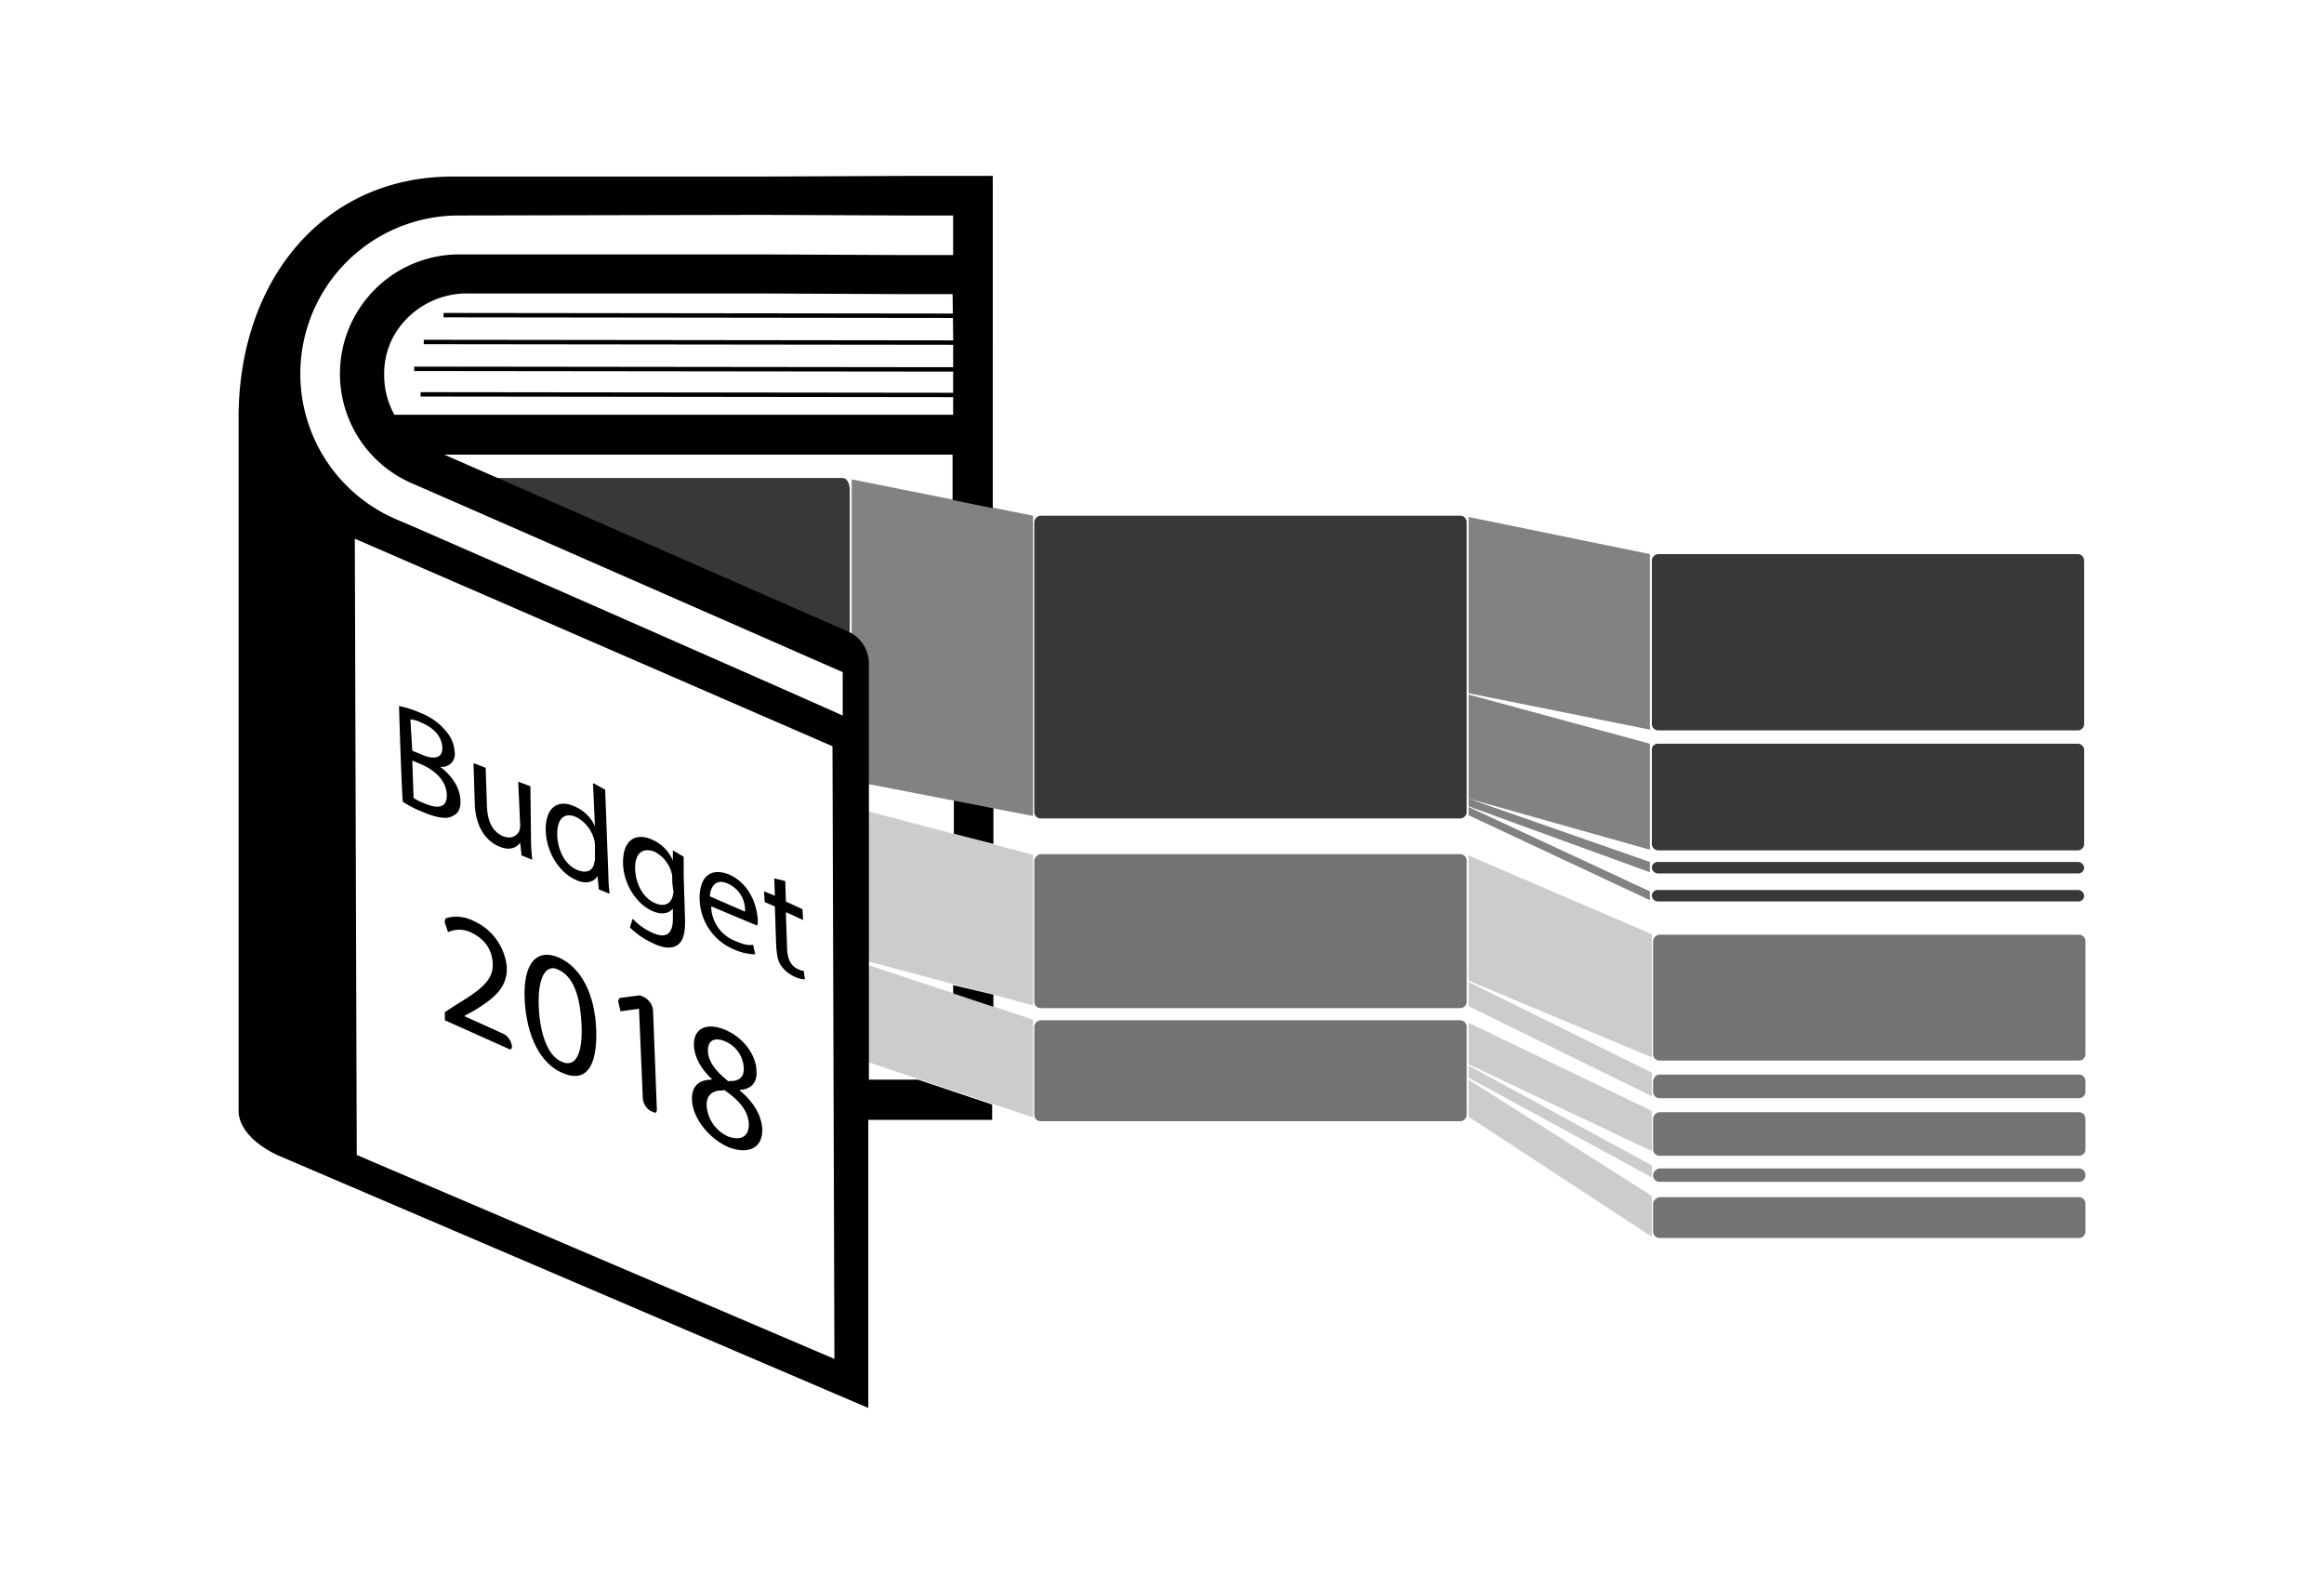 <svg id="Layer_1" data-name="Layer 1" xmlns="http://www.w3.org/2000/svg" viewBox="0 0 528.51 358"><defs><style>.cls-1{fill-opacity:0.78;}.cls-2{fill-opacity:0.49;}.cls-3{fill-opacity:0.55;}.cls-4{fill-opacity:0.2;}.cls-5,.cls-6{fill:none;}.cls-5{stroke:#000;stroke-miterlimit:10;}</style></defs><title>partition-budget</title><g id="svg2"><path id="rect4379" class="cls-1" d="M236.91,117.26h95.41a1.45,1.45,0,0,1,1.45,1.45v65.94a1.46,1.46,0,0,1-1.45,1.45H236.91a1.46,1.46,0,0,1-1.46-1.45V118.71A1.56,1.56,0,0,1,236.91,117.26Z" transform="translate(-0.24)"/><path id="rect4405" class="cls-1" d="M377.34,126h95.42a1.46,1.46,0,0,1,1.45,1.45v37.18a1.46,1.46,0,0,1-1.45,1.45H377.34a1.46,1.46,0,0,1-1.45-1.45V127.43A1.55,1.55,0,0,1,377.34,126Z" transform="translate(-0.24)"/><path id="rect4407" class="cls-1" d="M377.34,169.11h95.42a1.46,1.46,0,0,1,1.45,1.45v21.35a1.46,1.46,0,0,1-1.45,1.45H377.34a1.46,1.46,0,0,1-1.45-1.45v-21.5A1.34,1.34,0,0,1,377.34,169.11Z" transform="translate(-0.24)"/><path id="rect4409" class="cls-1" d="M377.34,196h95.42a1.43,1.43,0,0,1,1.45,1.3h0a1.34,1.34,0,0,1-1.45,1.31H377.34a1.43,1.43,0,0,1-1.45-1.31h0A1.34,1.34,0,0,1,377.34,196Z" transform="translate(-0.24)"/><path id="rect4411" class="cls-1" d="M377.34,202.37h95.42a1.43,1.43,0,0,1,1.45,1.3h0a1.34,1.34,0,0,1-1.45,1.31H377.34a1.43,1.43,0,0,1-1.45-1.31h0A1.34,1.34,0,0,1,377.34,202.37Z" transform="translate(-0.24)"/><g id="g4341"><g id="g4300"><path id="path4481" class="cls-2" d="M193.92,109v68.55l41.24,8V117.26Z" transform="translate(-0.24)"/><path id="path4499" class="cls-2" d="M334.21,117.55v40.08l41.24,8.28V126Z" transform="translate(-0.24)"/><path id="path4501" class="cls-2" d="M334.21,157.93V181.6l41.24,11.62V169.11Z" transform="translate(-0.24)"/><path id="path4503" class="cls-2" d="M334.21,181.6v1.74l41.24,15V196Z" transform="translate(-0.24)"/><path id="path4505" class="cls-2" d="M334.21,183.49v1.88l41.24,19.32v-2Z" transform="translate(-0.24)"/></g></g><path id="rect4387" class="cls-3" d="M236.91,194.23h95.41a1.45,1.45,0,0,1,1.45,1.45v32.1a1.45,1.45,0,0,1-1.45,1.45H236.91a1.46,1.46,0,0,1-1.46-1.45v-32.1A1.71,1.71,0,0,1,236.91,194.23Z" transform="translate(-0.24)"/><path id="rect4389" class="cls-3" d="M236.91,232h95.41a1.45,1.45,0,0,1,1.45,1.45v20.05a1.46,1.46,0,0,1-1.45,1.45H236.91a1.46,1.46,0,0,1-1.46-1.45V233.44A1.56,1.56,0,0,1,236.91,232Z" transform="translate(-0.24)"/><path id="rect4431" class="cls-3" d="M377.63,212.53h95.42A1.46,1.46,0,0,1,474.5,214v25.71a1.46,1.46,0,0,1-1.45,1.45H377.63a1.46,1.46,0,0,1-1.45-1.45V214A1.56,1.56,0,0,1,377.63,212.53Z" transform="translate(-0.24)"/><path id="rect4433" class="cls-3" d="M377.63,244.34h95.42a1.46,1.46,0,0,1,1.45,1.45v2.47a1.46,1.46,0,0,1-1.45,1.45H377.63a1.46,1.46,0,0,1-1.45-1.45v-2.33C376.33,244.92,376.91,244.34,377.63,244.34Z" transform="translate(-0.24)"/><path id="rect4435" class="cls-3" d="M377.63,252.9h95.42a1.47,1.47,0,0,1,1.45,1.46v7a1.46,1.46,0,0,1-1.45,1.45H377.63a1.46,1.46,0,0,1-1.45-1.45v-7A1.57,1.57,0,0,1,377.63,252.9Z" transform="translate(-0.24)"/><path id="rect4437" class="cls-3" d="M377.63,265.68h95.42a1.47,1.47,0,0,1,1.45,1.46v.14a1.45,1.45,0,0,1-1.45,1.45H377.63a1.46,1.46,0,0,1-1.45-1.45v-.14A1.71,1.71,0,0,1,377.63,265.68Z" transform="translate(-0.24)"/><path id="rect4439" class="cls-3" d="M377.63,272.22h95.42a1.46,1.46,0,0,1,1.45,1.45v6.39a1.45,1.45,0,0,1-1.45,1.45H377.63a1.46,1.46,0,0,1-1.45-1.45v-6.39A1.71,1.71,0,0,1,377.63,272.22Z" transform="translate(-0.24)"/><path id="path4491" class="cls-4" d="M193.92,183.49v34.12l41.24,11V194.38Z" transform="translate(-0.24)"/><path id="path4493" class="cls-4" d="M193.92,218.2v22.07l41.24,13.8V231.85Z" transform="translate(-0.24)"/><path id="path4525" class="cls-4" d="M334.21,194.52V223l41.68,17.42v-28Z" transform="translate(-0.24)"/><path id="path4527" class="cls-4" d="M334.21,223.28v5.52l41.68,20.47V243.9Z" transform="translate(-0.24)"/><path id="path4529" class="cls-4" d="M334.21,232.57V242l41.68,19.75v-9.15Z" transform="translate(-0.24)"/><path id="path4531" class="cls-4" d="M334.21,242.3v2.76l41.68,22.66V265Z" transform="translate(-0.24)"/><path id="path4533" class="cls-4" d="M334.21,245.5v8.42l41.68,27.3v-9.29Z" transform="translate(-0.24)"/><path id="rect4387-2" data-name="rect4387" class="cls-1" d="M189.13,146c.87,0,4.35,4.21,4.35,2.76V111.31c0-1.46-.72-2.62-1.59-2.62H104" transform="translate(-0.24)"/></g><g id="Layer_3" data-name="Layer 3"><path d="M101.41,232v-1.6c0-.29.14-.43.29-.43l2.18-1.45c5.81-3.49,8.57-5.67,8.42-9.44-.14-2.62-1.31-5.38-5.08-7.12a6.11,6.11,0,0,0-5.09,0l-.58-1.74a1.22,1.22,0,0,1,.15-1.45,8.4,8.4,0,0,1,6.1.58,12.8,12.8,0,0,1,7.7,10.6c.14,4.65-2.91,7.11-7.7,10l-1.89,1v.14l9,4.07a3.8,3.8,0,0,1,1.75,2.76h0c0,.58-.29.87-.73.58Z" transform="translate(-0.24)"/><path d="M135.83,234.17c.29,8.57-2.47,12.2-7.84,9.73-4.65-2-8-8-8.43-16.56s2.91-11.76,7.84-9.58C132.49,220.08,135.54,226.18,135.83,234.17Zm-13.07-5.23c.29,6.68,2.32,11.33,5.23,12.49,3.19,1.45,4.79-1.89,4.5-8.42s-1.89-11-5.23-12.49C124.5,219.07,122.47,222,122.76,228.94Z" transform="translate(-0.24)"/><path d="M145.56,229.38h0l-4.21.58-.44-1.89a1.06,1.06,0,0,1,.29-1.16l4.5-.58c.15,0,.29.14.44.14l.87.44a3.84,3.84,0,0,1,1.74,2.76l.87,22.65c0,.58-.29.88-.72.58l-.73-.29a3.82,3.82,0,0,1-1.74-2.76Z" transform="translate(-0.24)"/><path d="M157.61,250.15c-.14-3.2,1.6-4.65,4.5-4.65v-.15c-2.76-2.61-3.92-5.23-4.06-7.55-.15-4.07,3-5.37,7.11-3.63,4.65,2,7.12,6.24,7.12,9.44.15,2.18-.87,4.07-3.78,4.21V248c3.05,2.47,4.94,5.66,5.09,8.71.14,4.36-3.2,5.95-7.85,4.07C161,258.57,157.76,253.92,157.61,250.15Zm12.93,5.51c-.15-3-2-5.22-5.23-7.55-.29-.29-.44-.29-.58-.14-2.47-.15-3.92,1.16-3.78,3.48a8.25,8.25,0,0,0,4.94,7C168.79,259.44,170.54,258.42,170.54,255.66Zm-9.3-16.55c.15,2.47,1.89,4.5,4.36,6.53.29.29.44.29.58.15,1.89.14,3.34-.73,3.2-3a6.92,6.92,0,0,0-4.22-6C162.4,235.62,161.1,236.93,161.24,239.11Z" transform="translate(-0.24)"/><path d="M91,160.54h0a23.3,23.3,0,0,1,4.94,1.6,14,14,0,0,1,5.81,4.21,7.83,7.83,0,0,1,1.89,4.65,2.89,2.89,0,0,1-3.34,3.34h0c2,1.45,4.5,4.21,4.64,7.55.15,2-.58,3.19-1.74,3.63-1.31.87-3.77.43-7.11-1a26.93,26.93,0,0,1-4.22-2.18h0C91.68,182.18,91,162.43,91,160.54Zm3,10.17,2.47,1c2.76,1.16,4.5.44,4.36-1.74-.15-2.61-2-4.5-4.79-5.66a6.45,6.45,0,0,0-2.47-.73l.43,7.12Zm.29,10.74h0a10.91,10.91,0,0,0,2.33,1.16c2.9,1.31,5.37,1.31,5.22-2-.14-3.05-2.61-5.37-5.51-6.68l-2.33-1Z" transform="translate(-0.24)"/><path d="M121,191a42.92,42.92,0,0,0,.29,4.5l-2.46-1v-.14l-.29-2.76h0c-.73,1-2.18,2-4.8.87-2.47-1-5.23-3.78-5.52-9.44l-.29-9.29c0-.15,0-.15.15-.15l2.61,1v.14l.29,8.72c.15,3,1,5.51,3.63,6.68,1.89.72,3,0,3.64-1a3.73,3.73,0,0,0,.29-1.45l-.44-9.73c0-.15,0-.15.15-.15l2.61,1V179L121,191Z" transform="translate(-0.24)"/><path d="M137.86,179.56h0l.73,19.46a37.46,37.46,0,0,0,.29,4.22l-2.47-1v-.15l-.29-2.9h0c-.73,1.31-2.62,2-4.94.87-3.63-1.6-6.68-6.1-6.83-11.18-.14-5.23,2.76-7.26,6.54-5.52a8.86,8.86,0,0,1,4.65,4.5h0l-.44-9.58a.15.15,0,0,1,.15-.15Zm-2.32,12.78a4.28,4.28,0,0,0-.15-1.3,8.09,8.09,0,0,0-4.06-5.23c-2.91-1.31-4.51.58-4.36,4.21.14,3.34,1.74,6.68,4.65,7.84,1.88.73,3.48.29,3.77-1.74a3.14,3.14,0,0,0,.15-1.31v-2.47Z" transform="translate(-0.24)"/><path d="M155.72,194.81h0v4.36l.29,9.44c.15,3.63-.43,5.52-1.88,6.39s-3.49.44-5.52-.58a18.49,18.49,0,0,1-5.09-3.49v-.14l.59-1.89a13.68,13.68,0,0,0,4.5,3.2c2.9,1.3,4.79.58,4.65-3.64v-1.88h0c-.73,1-2.33,1.59-4.65.58-3.63-1.6-6.54-6.1-6.68-10.75-.15-5.52,3-7.12,6.53-5.52a9,9,0,0,1,4.8,4.79h0v-2.32Zm-2.61,4.94a4,4,0,0,0-.15-1.31,7.63,7.63,0,0,0-3.92-4.79c-2.61-1-4.5.29-4.35,4.07.14,3.19,1.74,6.53,4.64,7.69,1.75.73,3.2.3,3.78-1.3a5,5,0,0,0,.29-1.45A16.91,16.91,0,0,1,153.11,199.75Z" transform="translate(-0.24)"/><path d="M162.11,206.14a.14.14,0,0,0-.14.15,8.61,8.61,0,0,0,5.52,7.69c2,.87,3,1,3.92.87a.14.14,0,0,1,.14.15l.44,2a12.35,12.35,0,0,1-4.94-1.16,12.68,12.68,0,0,1-7.7-11.33c-.14-4.93,2.33-7.4,6.69-5.66,4.93,2.18,6.39,7.41,6.53,10.31a3.35,3.35,0,0,1-.14,1.31Zm7.56,1.16h0a6.59,6.59,0,0,0-3.93-6.39c-2.9-1.3-3.92,1-4.06,2.76v.15Z" transform="translate(-0.24)"/><path d="M178.82,200.33l.14,4.5V205l3.78,1.74v.15l.14,2.32-3.77-1.74s-.15,0-.15.14l.29,8.43c.15,2,.73,3.34,2.18,4.21.73.29,1.16.58,1.45.43H183l.29,2a5.56,5.56,0,0,1-2.33-.58,7.53,7.53,0,0,1-3.05-2.47c-.87-1.16-1-2.76-1.16-4.65l-.29-8.71v-.15l-2.32-1V205l-.15-2.32,2.47,1-.14-3.77s0-.15.14-.15l2.33.58Z" transform="translate(-0.24)"/></g><path d="M226.16,183.78l-9-1.75v7.56l9,2.32Z" transform="translate(-0.24)"/><path d="M206.55,40l-33.25.15H103.15C73.67,40.15,54.5,63.82,54.5,95V252.61c0,3.34,2.76,7.12,8.71,10L197.7,320.15v-65.5h28.17v-3.49L209,245.5H197.84V151a8,8,0,0,0-5.08-7.55l-91.5-40.08H216.87v10.31l9.14,1.89V40ZM81.37,262.63l-.44-140.14,108.63,47.2L190,309ZM217,76.16V94.32H89.94a18.4,18.4,0,0,1-2.33-9v-.14a17.65,17.65,0,0,1,2.47-9.3,19.16,19.16,0,0,1,15.83-9.15h67.24l33.26.15h10.46M217,58H206.55l-33.11-.15H104.75A27.14,27.14,0,0,0,94.15,110c3.77,1.6,97.74,42.84,97.74,42.84v9.88c-.73-.44-97.45-43-101.08-44.44A36,36,0,0,1,104.6,49l68.84-.14,33.11.14H217Z" transform="translate(-0.24)"/><polygon points="216.76 225.89 216.76 224 225.91 226.18 225.91 228.94 216.76 225.89"/><line class="cls-5" x1="95.65" y1="89.67" x2="219.09" y2="89.81"/><line class="cls-5" x1="94.19" y1="83.86" x2="219.09" y2="84"/><line class="cls-5" x1="100.87" y1="71.66" x2="219.09" y2="71.8"/><line class="cls-5" x1="96.37" y1="77.76" x2="219.09" y2="77.9"/><rect class="cls-6" width="528.51" height="358"/></svg>